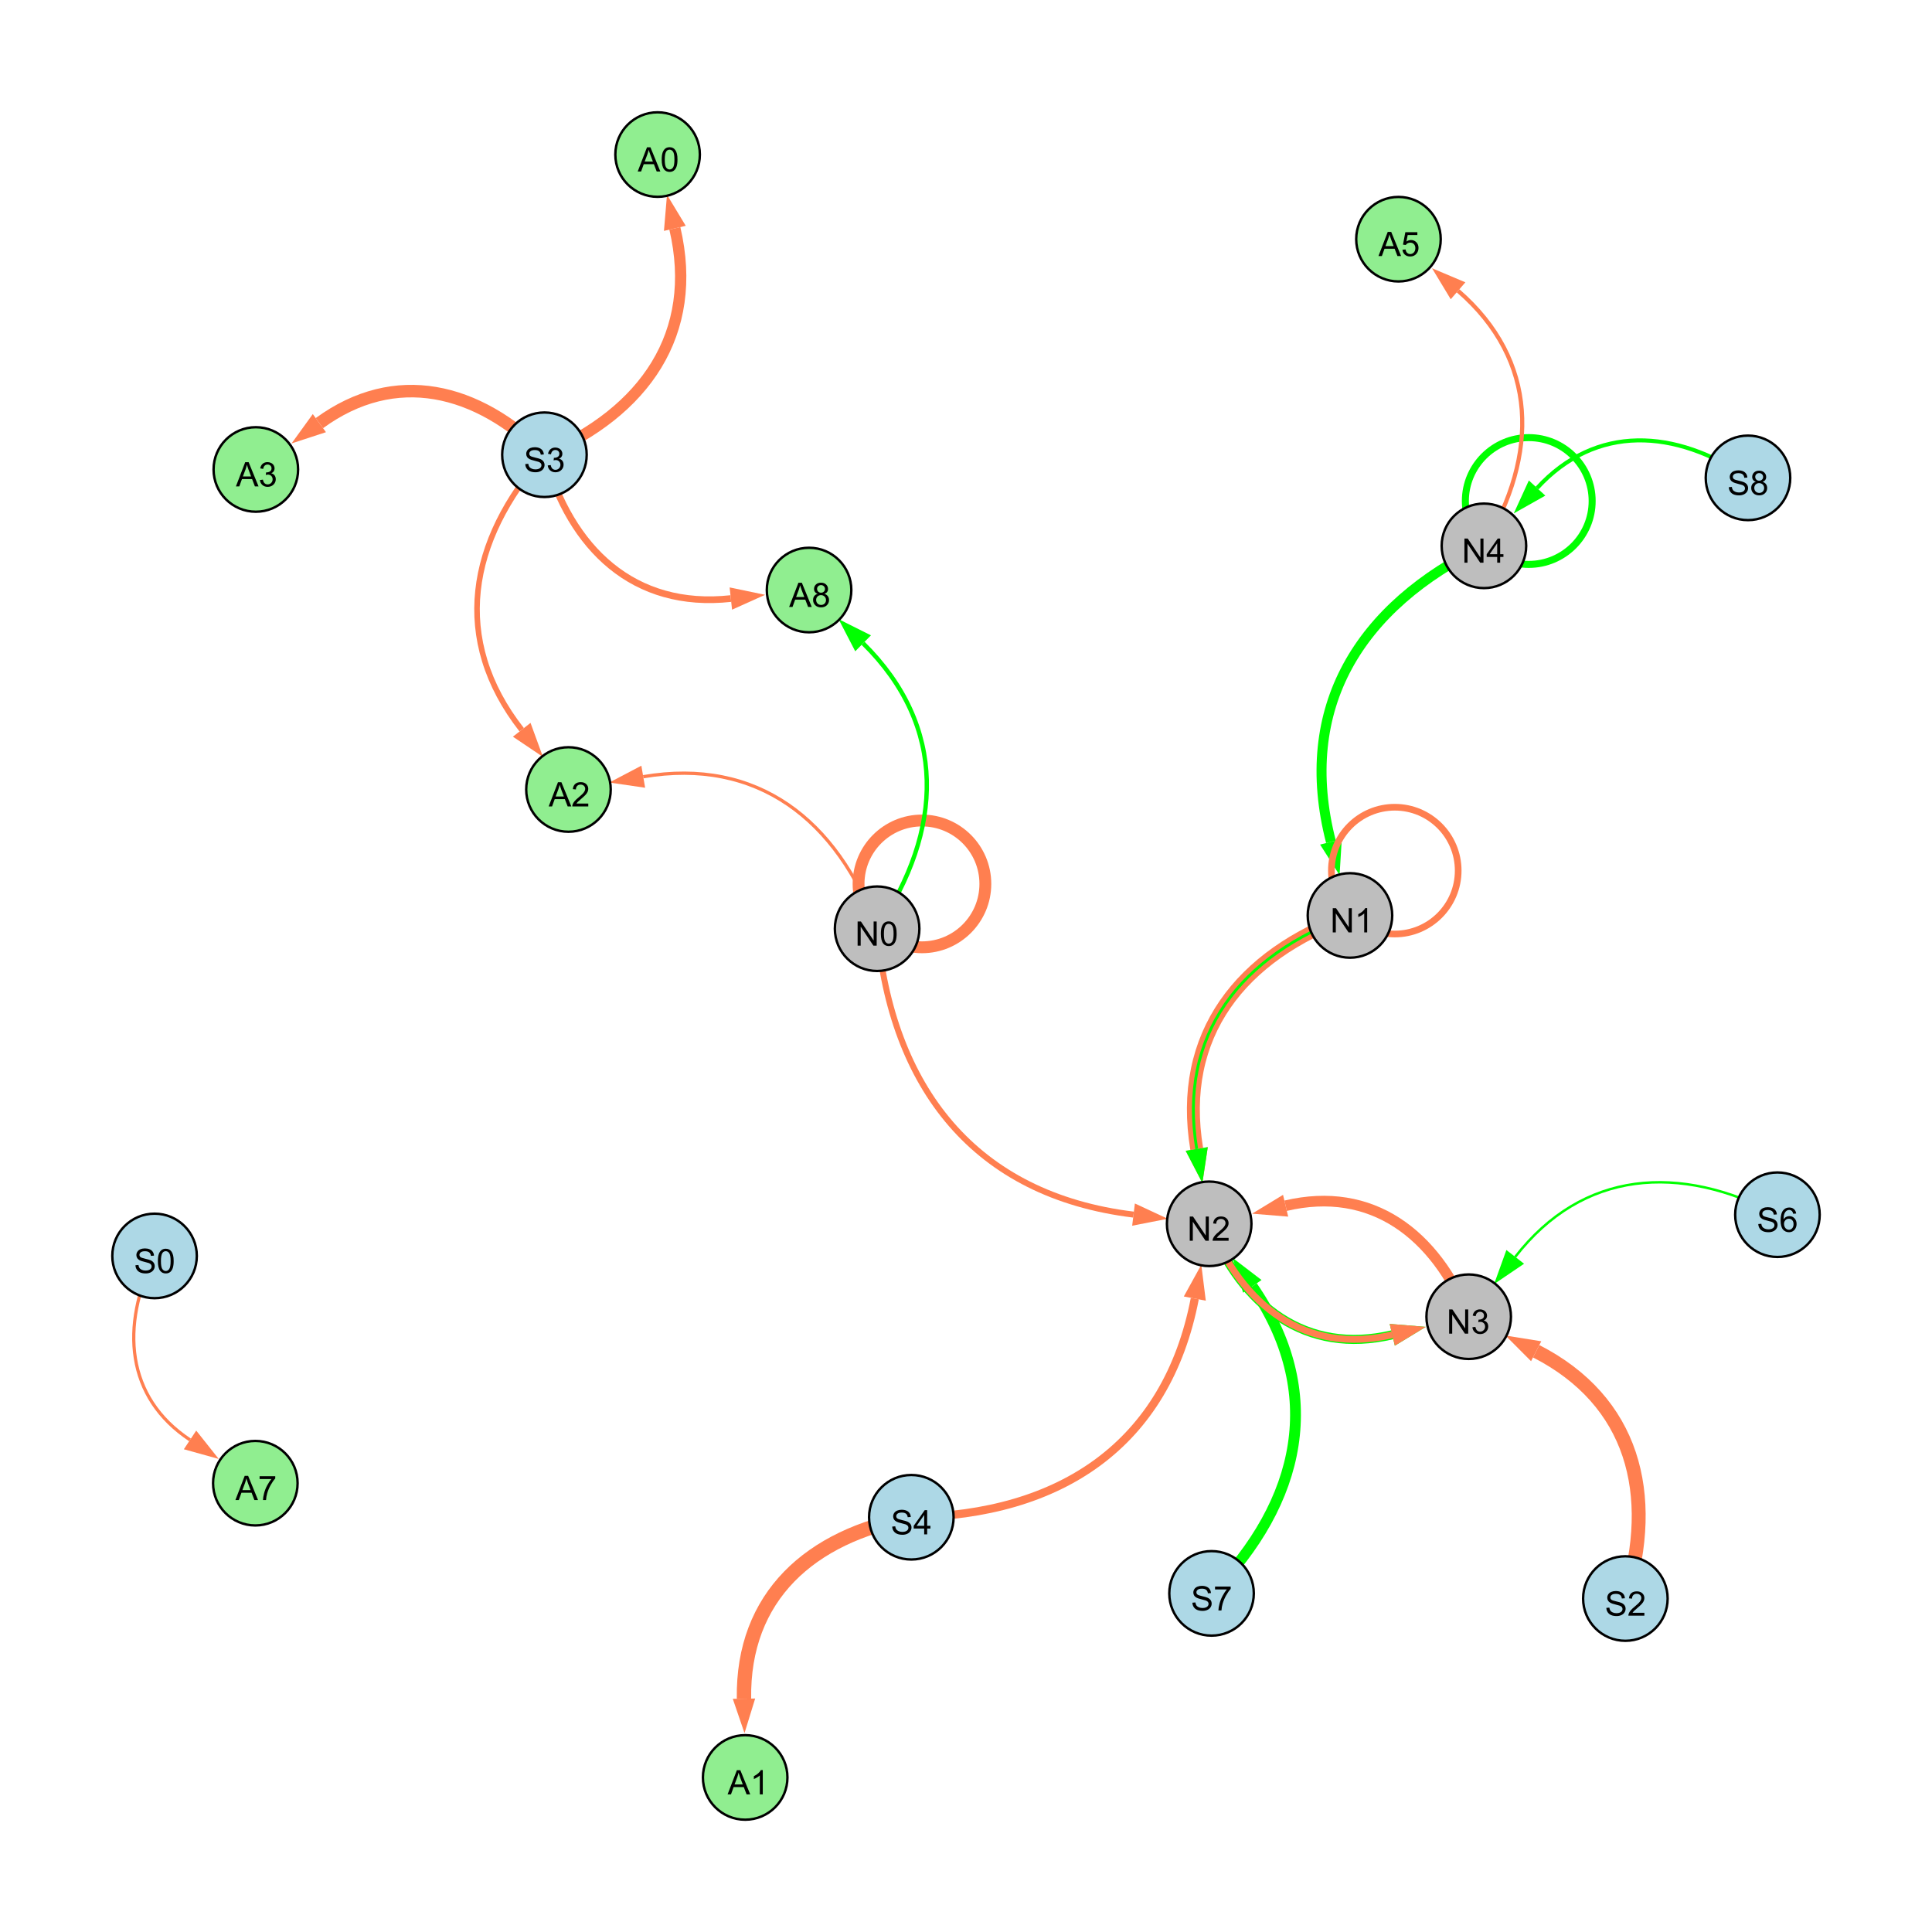 <?xml version="1.0" encoding="UTF-8"?>
<svg xmlns="http://www.w3.org/2000/svg" xmlns:xlink="http://www.w3.org/1999/xlink" width="800" height="800" viewBox="0 0 800 800">
<defs>
<g>
<g id="glyph-0-0">
<path d="M 1.066 0 L 1.066 -10.023 L 2.426 -10.023 L 7.691 -2.152 L 7.691 -10.023 L 8.961 -10.023 L 8.961 0 L 7.602 0 L 2.336 -7.875 L 2.336 0 Z M 1.066 0 "/>
</g>
<g id="glyph-0-1">
<path d="M 0.582 -4.941 C 0.582 -6.129 0.703 -7.082 0.945 -7.805 C 1.191 -8.527 1.555 -9.082 2.035 -9.477 C 2.516 -9.867 3.121 -10.062 3.848 -10.062 C 4.387 -10.062 4.859 -9.953 5.266 -9.738 C 5.668 -9.52 6.004 -9.211 6.27 -8.801 C 6.531 -8.395 6.738 -7.898 6.891 -7.312 C 7.039 -6.727 7.117 -5.938 7.117 -4.941 C 7.117 -3.766 6.996 -2.816 6.754 -2.094 C 6.512 -1.371 6.152 -0.816 5.672 -0.422 C 5.191 -0.027 4.582 0.172 3.848 0.172 C 2.883 0.172 2.125 -0.176 1.57 -0.867 C 0.91 -1.703 0.582 -3.059 0.582 -4.941 M 1.844 -4.941 C 1.844 -3.297 2.039 -2.203 2.422 -1.656 C 2.809 -1.113 3.285 -0.84 3.848 -0.84 C 4.414 -0.84 4.891 -1.113 5.273 -1.66 C 5.66 -2.207 5.852 -3.301 5.852 -4.941 C 5.852 -6.594 5.66 -7.688 5.273 -8.23 C 4.891 -8.773 4.41 -9.043 3.836 -9.043 C 3.27 -9.043 2.82 -8.805 2.48 -8.328 C 2.059 -7.715 1.844 -6.586 1.844 -4.941 Z M 1.844 -4.941 "/>
</g>
<g id="glyph-0-2">
<path d="M 7.047 -1.184 L 7.047 0 L 0.422 0 C 0.414 -0.297 0.461 -0.582 0.566 -0.855 C 0.734 -1.305 1.008 -1.75 1.379 -2.188 C 1.75 -2.625 2.285 -3.133 2.988 -3.703 C 4.078 -4.598 4.812 -5.305 5.195 -5.828 C 5.578 -6.348 5.77 -6.844 5.77 -7.309 C 5.77 -7.797 5.594 -8.207 5.246 -8.543 C 4.898 -8.875 4.445 -9.043 3.883 -9.043 C 3.289 -9.043 2.816 -8.867 2.461 -8.512 C 2.105 -8.156 1.926 -7.664 1.922 -7.035 L 0.656 -7.164 C 0.742 -8.109 1.07 -8.828 1.633 -9.32 C 2.199 -9.816 2.957 -10.062 3.91 -10.062 C 4.871 -10.062 5.633 -9.797 6.195 -9.262 C 6.754 -8.73 7.035 -8.07 7.035 -7.281 C 7.035 -6.879 6.953 -6.484 6.789 -6.098 C 6.625 -5.711 6.352 -5.301 5.973 -4.875 C 5.59 -4.445 4.957 -3.859 4.074 -3.109 C 3.336 -2.492 2.863 -2.07 2.652 -1.848 C 2.441 -1.629 2.27 -1.406 2.133 -1.184 Z M 7.047 -1.184 "/>
</g>
<g id="glyph-0-3">
<path d="M 4.523 0 L 4.523 -2.398 L 0.18 -2.398 L 0.18 -3.527 L 4.75 -10.023 L 5.758 -10.023 L 5.758 -3.527 L 7.109 -3.527 L 7.109 -2.398 L 5.758 -2.398 L 5.758 0 L 4.523 0 M 4.523 -3.527 L 4.523 -8.047 L 1.387 -3.527 Z M 4.523 -3.527 "/>
</g>
<g id="glyph-0-4">
<path d="M 5.215 0 L 3.984 0 L 3.984 -7.84 C 3.688 -7.559 3.301 -7.277 2.82 -6.992 C 2.34 -6.711 1.906 -6.5 1.523 -6.359 L 1.523 -7.547 C 2.211 -7.871 2.812 -8.262 3.328 -8.723 C 3.844 -9.184 4.207 -9.629 4.422 -10.062 L 5.215 -10.062 Z M 5.215 0 "/>
</g>
<g id="glyph-0-5">
<path d="M 0.629 -3.219 L 1.879 -3.328 C 1.938 -2.828 2.078 -2.418 2.293 -2.094 C 2.512 -1.773 2.848 -1.516 3.301 -1.316 C 3.758 -1.117 4.27 -1.02 4.84 -1.02 C 5.344 -1.02 5.793 -1.094 6.18 -1.242 C 6.566 -1.395 6.855 -1.602 7.043 -1.863 C 7.234 -2.125 7.328 -2.41 7.328 -2.719 C 7.328 -3.035 7.238 -3.309 7.055 -3.543 C 6.871 -3.777 6.57 -3.977 6.152 -4.137 C 5.883 -4.242 5.289 -4.402 4.367 -4.625 C 3.449 -4.844 2.805 -5.055 2.434 -5.25 C 1.953 -5.5 1.598 -5.812 1.363 -6.184 C 1.129 -6.555 1.012 -6.969 1.012 -7.43 C 1.012 -7.938 1.156 -8.41 1.441 -8.848 C 1.73 -9.289 2.148 -9.621 2.699 -9.852 C 3.25 -10.078 3.863 -10.191 4.539 -10.191 C 5.281 -10.191 5.938 -10.074 6.504 -9.832 C 7.07 -9.594 7.508 -9.242 7.812 -8.777 C 8.117 -8.312 8.281 -7.785 8.305 -7.199 L 7.035 -7.102 C 6.965 -7.734 6.734 -8.215 6.34 -8.539 C 5.945 -8.863 5.363 -9.023 4.594 -9.023 C 3.793 -9.023 3.207 -8.875 2.84 -8.582 C 2.473 -8.289 2.289 -7.934 2.289 -7.52 C 2.289 -7.16 2.422 -6.863 2.68 -6.633 C 2.934 -6.398 3.602 -6.16 4.68 -5.918 C 5.758 -5.672 6.496 -5.461 6.898 -5.277 C 7.48 -5.008 7.91 -4.668 8.188 -4.254 C 8.469 -3.844 8.605 -3.367 8.605 -2.828 C 8.605 -2.297 8.453 -1.793 8.148 -1.324 C 7.844 -0.852 7.406 -0.484 6.832 -0.223 C 6.262 0.039 5.617 0.172 4.902 0.172 C 3.996 0.172 3.234 0.039 2.621 -0.227 C 2.008 -0.488 1.527 -0.887 1.18 -1.418 C 0.832 -1.949 0.648 -2.551 0.629 -3.219 Z M 0.629 -3.219 "/>
</g>
<g id="glyph-0-6">
<path d="M 0.586 -2.645 L 1.82 -2.809 C 1.961 -2.113 2.199 -1.609 2.539 -1.301 C 2.879 -0.996 3.293 -0.84 3.781 -0.84 C 4.359 -0.84 4.848 -1.043 5.246 -1.441 C 5.645 -1.844 5.844 -2.34 5.844 -2.934 C 5.844 -3.496 5.66 -3.965 5.289 -4.332 C 4.922 -4.699 4.453 -4.883 3.883 -4.883 C 3.648 -4.883 3.359 -4.836 3.016 -4.742 L 3.152 -5.824 C 3.234 -5.816 3.301 -5.812 3.352 -5.812 C 3.875 -5.812 4.344 -5.945 4.766 -6.219 C 5.184 -6.492 5.395 -6.914 5.395 -7.484 C 5.395 -7.938 5.242 -8.309 4.938 -8.605 C 4.629 -8.902 4.234 -9.051 3.754 -9.051 C 3.273 -9.051 2.875 -8.898 2.555 -8.602 C 2.238 -8.297 2.031 -7.848 1.941 -7.246 L 0.711 -7.465 C 0.859 -8.289 1.203 -8.93 1.734 -9.383 C 2.27 -9.836 2.934 -10.062 3.727 -10.062 C 4.273 -10.062 4.777 -9.945 5.234 -9.711 C 5.695 -9.477 6.047 -9.156 6.293 -8.75 C 6.535 -8.344 6.656 -7.914 6.656 -7.457 C 6.656 -7.023 6.543 -6.629 6.309 -6.273 C 6.078 -5.918 5.734 -5.637 5.277 -5.43 C 5.871 -5.289 6.328 -5.008 6.656 -4.578 C 6.984 -4.145 7.148 -3.605 7.148 -2.961 C 7.148 -2.086 6.832 -1.344 6.195 -0.734 C 5.555 -0.125 4.75 0.18 3.773 0.18 C 2.895 0.18 2.164 -0.086 1.582 -0.609 C 1 -1.133 0.672 -1.812 0.586 -2.645 Z M 0.586 -2.645 "/>
</g>
<g id="glyph-0-7">
<path d="M 2.477 -5.434 C 1.965 -5.621 1.586 -5.887 1.34 -6.234 C 1.094 -6.582 0.969 -6.996 0.969 -7.477 C 0.969 -8.207 1.234 -8.82 1.758 -9.316 C 2.281 -9.812 2.977 -10.062 3.848 -10.062 C 4.723 -10.062 5.43 -9.809 5.961 -9.301 C 6.492 -8.793 6.762 -8.172 6.762 -7.445 C 6.762 -6.98 6.641 -6.574 6.395 -6.23 C 6.152 -5.887 5.781 -5.621 5.285 -5.434 C 5.898 -5.234 6.367 -4.91 6.688 -4.465 C 7.012 -4.016 7.172 -3.484 7.172 -2.863 C 7.172 -2.008 6.867 -1.289 6.262 -0.703 C 5.656 -0.121 4.859 0.172 3.867 0.172 C 2.879 0.172 2.082 -0.121 1.477 -0.707 C 0.871 -1.293 0.566 -2.023 0.566 -2.898 C 0.566 -3.551 0.734 -4.098 1.062 -4.535 C 1.395 -4.977 1.863 -5.273 2.477 -5.434 M 2.227 -7.52 C 2.227 -7.047 2.383 -6.656 2.688 -6.359 C 2.992 -6.055 3.387 -5.906 3.875 -5.906 C 4.352 -5.906 4.738 -6.055 5.043 -6.355 C 5.344 -6.652 5.496 -7.02 5.496 -7.453 C 5.496 -7.902 5.34 -8.281 5.027 -8.59 C 4.715 -8.898 4.328 -9.051 3.863 -9.051 C 3.395 -9.051 3.004 -8.898 2.695 -8.602 C 2.383 -8.297 2.227 -7.938 2.227 -7.52 M 1.832 -2.891 C 1.832 -2.539 1.914 -2.203 2.082 -1.875 C 2.246 -1.547 2.496 -1.289 2.824 -1.109 C 3.152 -0.93 3.504 -0.84 3.883 -0.84 C 4.469 -0.84 4.957 -1.031 5.34 -1.406 C 5.723 -1.785 5.914 -2.266 5.914 -2.852 C 5.914 -3.441 5.715 -3.934 5.32 -4.32 C 4.926 -4.707 4.434 -4.902 3.844 -4.902 C 3.262 -4.902 2.785 -4.711 2.402 -4.328 C 2.023 -3.945 1.832 -3.465 1.832 -2.891 Z M 1.832 -2.891 "/>
</g>
<g id="glyph-0-8">
<path d="M 0.664 -8.711 L 0.664 -9.891 L 7.148 -9.891 L 7.148 -8.934 C 6.512 -8.254 5.879 -7.352 5.254 -6.227 C 4.625 -5.102 4.141 -3.945 3.801 -2.754 C 3.555 -1.918 3.398 -0.996 3.328 0 L 2.062 0 C 2.078 -0.789 2.234 -1.742 2.531 -2.859 C 2.824 -3.973 3.25 -5.051 3.805 -6.086 C 4.359 -7.125 4.945 -8 5.57 -8.711 Z M 0.664 -8.711 "/>
</g>
<g id="glyph-0-9">
<path d="M 6.965 -7.566 L 5.742 -7.473 C 5.633 -7.953 5.477 -8.305 5.277 -8.523 C 4.945 -8.875 4.535 -9.051 4.047 -9.051 C 3.656 -9.051 3.312 -8.941 3.016 -8.723 C 2.629 -8.441 2.32 -8.027 2.098 -7.484 C 1.875 -6.941 1.758 -6.172 1.75 -5.168 C 2.047 -5.617 2.41 -5.953 2.836 -6.172 C 3.266 -6.391 3.715 -6.5 4.184 -6.5 C 5.004 -6.5 5.703 -6.199 6.277 -5.594 C 6.855 -4.992 7.145 -4.211 7.145 -3.254 C 7.145 -2.625 7.008 -2.039 6.738 -1.5 C 6.465 -0.961 6.094 -0.547 5.617 -0.258 C 5.145 0.027 4.609 0.172 4.008 0.172 C 2.98 0.172 2.145 -0.207 1.496 -0.961 C 0.852 -1.715 0.527 -2.957 0.527 -4.688 C 0.527 -6.625 0.883 -8.035 1.602 -8.914 C 2.223 -9.68 3.066 -10.062 4.121 -10.062 C 4.91 -10.062 5.555 -9.84 6.059 -9.398 C 6.562 -8.957 6.867 -8.348 6.965 -7.566 M 1.941 -3.246 C 1.941 -2.824 2.031 -2.418 2.211 -2.031 C 2.391 -1.645 2.645 -1.348 2.969 -1.145 C 3.289 -0.941 3.629 -0.84 3.984 -0.84 C 4.504 -0.84 4.953 -1.051 5.324 -1.469 C 5.699 -1.891 5.887 -2.457 5.887 -3.18 C 5.887 -3.871 5.699 -4.418 5.332 -4.816 C 4.961 -5.215 4.5 -5.414 3.938 -5.414 C 3.383 -5.414 2.91 -5.215 2.523 -4.816 C 2.137 -4.418 1.941 -3.895 1.941 -3.246 Z M 1.941 -3.246 "/>
</g>
<g id="glyph-0-10">
<path d="M -0.02 0 L 3.828 -10.023 L 5.258 -10.023 L 9.359 0 L 7.848 0 L 6.68 -3.035 L 2.488 -3.035 L 1.387 0 L -0.02 0 M 2.871 -4.117 L 6.27 -4.117 L 5.223 -6.891 C 4.902 -7.734 4.668 -8.426 4.512 -8.969 C 4.383 -8.328 4.203 -7.688 3.973 -7.055 Z M 2.871 -4.117 "/>
</g>
<g id="glyph-0-11">
<path d="M 0.582 -2.625 L 1.875 -2.734 C 1.969 -2.105 2.191 -1.633 2.539 -1.316 C 2.887 -1 3.309 -0.84 3.801 -0.84 C 4.395 -0.84 4.895 -1.062 5.305 -1.512 C 5.715 -1.957 5.922 -2.551 5.922 -3.289 C 5.922 -3.988 5.723 -4.543 5.328 -4.949 C 4.934 -5.355 4.418 -5.559 3.781 -5.559 C 3.383 -5.559 3.027 -5.469 2.707 -5.289 C 2.387 -5.109 2.137 -4.875 1.953 -4.586 L 0.801 -4.738 L 1.77 -9.883 L 6.754 -9.883 L 6.754 -8.711 L 2.754 -8.711 L 2.215 -6.016 C 2.816 -6.434 3.449 -6.645 4.109 -6.645 C 4.984 -6.645 5.723 -6.34 6.324 -5.734 C 6.926 -5.129 7.227 -4.352 7.227 -3.398 C 7.227 -2.492 6.961 -1.707 6.434 -1.047 C 5.789 -0.234 4.914 0.172 3.801 0.172 C 2.891 0.172 2.145 -0.086 1.57 -0.594 C 0.992 -1.105 0.664 -1.781 0.582 -2.625 Z M 0.582 -2.625 "/>
</g>
</g>
</defs>
<rect x="-80" y="-80" width="960" height="960" fill="rgb(100%, 100%, 100%)" fill-opacity="1"/>
<path fill="none" stroke-width="2.48" stroke-linecap="butt" stroke-linejoin="miter" stroke="rgb(100%, 49.804%, 31.373%)" stroke-opacity="1" stroke-miterlimit="10" d="M 363.199 384.566 C 368.996 450.566 403.785 494.953 469.367 502.941 "/>
<path fill-rule="nonzero" fill="rgb(100%, 49.804%, 31.373%)" fill-opacity="1" d="M 483.531 504.664 L 468.809 507.543 L 469.93 498.34 L 483.531 504.664 "/>
<path fill="none" stroke-width="2.903" stroke-linecap="butt" stroke-linejoin="miter" stroke="rgb(0%, 100%, 0%)" stroke-opacity="1" stroke-miterlimit="10" d="M 659.277 207.457 C 659.277 221.957 647.523 233.707 633.027 233.707 C 618.527 233.707 606.777 221.957 606.777 207.457 C 606.777 192.961 618.527 181.207 633.027 181.207 C 647.523 181.207 659.277 192.961 659.277 207.457 "/>
<path fill="none" stroke-width="4.141" stroke-linecap="butt" stroke-linejoin="miter" stroke="rgb(0%, 100%, 0%)" stroke-opacity="1" stroke-miterlimit="10" d="M 614.465 226.02 C 562.711 251.035 536.816 293.117 551.121 348.57 "/>
<path fill-rule="nonzero" fill="rgb(0%, 100%, 0%)" fill-opacity="1" d="M 554.688 362.383 L 546.633 349.727 L 555.609 347.41 L 554.688 362.383 "/>
<path fill="none" stroke-width="5.759" stroke-linecap="butt" stroke-linejoin="miter" stroke="rgb(100%, 49.804%, 31.373%)" stroke-opacity="1" stroke-miterlimit="10" d="M 673.031 661.922 C 686.316 618.555 676.234 580.062 636.094 559.52 "/>
<path fill-rule="nonzero" fill="rgb(100%, 49.804%, 31.373%)" fill-opacity="1" d="M 623.395 553.02 L 638.203 555.395 L 633.98 563.645 L 623.395 553.02 "/>
<path fill="none" stroke-width="1.666" stroke-linecap="butt" stroke-linejoin="miter" stroke="rgb(0%, 100%, 0%)" stroke-opacity="1" stroke-miterlimit="10" d="M 723.805 197.871 C 693.641 177.445 660.914 175.523 636.477 202.09 "/>
<path fill-rule="nonzero" fill="rgb(0%, 100%, 0%)" fill-opacity="1" d="M 626.816 212.59 L 633.062 198.949 L 639.887 205.227 L 626.816 212.59 "/>
<path fill="none" stroke-width="4.484" stroke-linecap="butt" stroke-linejoin="miter" stroke="rgb(0%, 100%, 0%)" stroke-opacity="1" stroke-miterlimit="10" d="M 501.676 659.781 C 539.086 621.625 548.77 576.453 518.559 532.656 "/>
<path fill-rule="nonzero" fill="rgb(0%, 100%, 0%)" fill-opacity="1" d="M 510.457 520.91 L 522.375 530.023 L 514.742 535.285 L 510.457 520.91 "/>
<path fill="none" stroke-width="3.76" stroke-linecap="butt" stroke-linejoin="miter" stroke="rgb(0%, 100%, 0%)" stroke-opacity="1" stroke-miterlimit="10" d="M 500.695 506.754 C 514.477 541.023 540.879 561.129 576.508 552.707 "/>
<path fill-rule="nonzero" fill="rgb(0%, 100%, 0%)" fill-opacity="1" d="M 590.391 549.422 L 577.574 557.219 L 575.441 548.195 L 590.391 549.422 "/>
<path fill="none" stroke-width="4.902" stroke-linecap="butt" stroke-linejoin="miter" stroke="rgb(100%, 49.804%, 31.373%)" stroke-opacity="1" stroke-miterlimit="10" d="M 408.012 366.004 C 408.012 380.5 396.258 392.254 381.762 392.254 C 367.266 392.254 355.512 380.5 355.512 366.004 C 355.512 351.508 367.266 339.754 381.762 339.754 C 396.258 339.754 408.012 351.508 408.012 366.004 "/>
<path fill="none" stroke-width="5.346" stroke-linecap="butt" stroke-linejoin="miter" stroke="rgb(100%, 49.804%, 31.373%)" stroke-opacity="1" stroke-miterlimit="10" d="M 558.992 379.066 C 513.668 395.438 487.676 428.477 495.543 475.77 "/>
<path fill-rule="nonzero" fill="rgb(100%, 49.804%, 31.373%)" fill-opacity="1" d="M 497.883 489.84 L 490.969 476.527 L 500.113 475.008 L 497.883 489.84 "/>
<path fill="none" stroke-width="2.797" stroke-linecap="butt" stroke-linejoin="miter" stroke="rgb(100%, 49.804%, 31.373%)" stroke-opacity="1" stroke-miterlimit="10" d="M 500.695 506.754 C 514.477 541.023 540.879 561.129 576.508 552.707 "/>
<path fill-rule="nonzero" fill="rgb(100%, 49.804%, 31.373%)" fill-opacity="1" d="M 590.391 549.422 L 577.574 557.219 L 575.441 548.195 L 590.391 549.422 "/>
<path fill="none" stroke-width="2.761" stroke-linecap="butt" stroke-linejoin="miter" stroke="rgb(100%, 49.804%, 31.373%)" stroke-opacity="1" stroke-miterlimit="10" d="M 603.805 360.508 C 603.805 375.004 592.051 386.758 577.555 386.758 C 563.055 386.758 551.305 375.004 551.305 360.508 C 551.305 346.008 563.055 334.258 577.555 334.258 C 592.051 334.258 603.805 346.008 603.805 360.508 "/>
<path fill="none" stroke-width="1.018" stroke-linecap="butt" stroke-linejoin="miter" stroke="rgb(0%, 100%, 0%)" stroke-opacity="1" stroke-miterlimit="10" d="M 736 502.988 C 695.445 481.66 655.387 484.477 627.422 520.441 "/>
<path fill-rule="nonzero" fill="rgb(0%, 100%, 0%)" fill-opacity="1" d="M 618.668 531.707 L 623.762 517.598 L 631.082 523.289 L 618.668 531.707 "/>
<path fill="none" stroke-width="1.182" stroke-linecap="butt" stroke-linejoin="miter" stroke="rgb(0%, 100%, 0%)" stroke-opacity="1" stroke-miterlimit="10" d="M 558.992 379.066 C 513.668 395.438 487.676 428.477 495.543 475.77 "/>
<path fill-rule="nonzero" fill="rgb(0%, 100%, 0%)" fill-opacity="1" d="M 497.883 489.84 L 490.969 476.527 L 500.113 475.008 L 497.883 489.84 "/>
<path fill="none" stroke-width="4.406" stroke-linecap="butt" stroke-linejoin="miter" stroke="rgb(100%, 49.804%, 31.373%)" stroke-opacity="1" stroke-miterlimit="10" d="M 608.156 545.223 C 594.375 510.953 567.973 490.848 532.348 499.27 "/>
<path fill-rule="nonzero" fill="rgb(100%, 49.804%, 31.373%)" fill-opacity="1" d="M 518.461 502.555 L 531.277 494.762 L 533.414 503.781 L 518.461 502.555 "/>
<path fill="none" stroke-width="3.369" stroke-linecap="butt" stroke-linejoin="miter" stroke="rgb(100%, 49.804%, 31.373%)" stroke-opacity="1" stroke-miterlimit="10" d="M 377.363 628.262 C 439.125 627.426 483.117 598.18 494.742 537.715 "/>
<path fill-rule="nonzero" fill="rgb(100%, 49.804%, 31.373%)" fill-opacity="1" d="M 497.438 523.707 L 499.293 538.59 L 490.191 536.84 L 497.438 523.707 "/>
<path fill="none" stroke-width="1.36" stroke-linecap="butt" stroke-linejoin="miter" stroke="rgb(100%, 49.804%, 31.373%)" stroke-opacity="1" stroke-miterlimit="10" d="M 363.199 384.566 C 346.652 339.375 313.547 313.559 266.355 321.625 "/>
<path fill-rule="nonzero" fill="rgb(100%, 49.804%, 31.373%)" fill-opacity="1" d="M 252.293 324.027 L 265.574 317.055 L 267.137 326.191 L 252.293 324.027 "/>
<path fill="none" stroke-width="5.178" stroke-linecap="butt" stroke-linejoin="miter" stroke="rgb(100%, 49.804%, 31.373%)" stroke-opacity="1" stroke-miterlimit="10" d="M 225.438 188.301 C 197.648 160.641 163.672 152.289 132.246 175.211 "/>
<path fill-rule="nonzero" fill="rgb(100%, 49.804%, 31.373%)" fill-opacity="1" d="M 120.723 183.617 L 129.516 171.465 L 134.977 178.957 L 120.723 183.617 "/>
<path fill="none" stroke-width="2.299" stroke-linecap="butt" stroke-linejoin="miter" stroke="rgb(100%, 49.804%, 31.373%)" stroke-opacity="1" stroke-miterlimit="10" d="M 225.438 188.301 C 193.832 223.91 186.836 264.895 216.031 302.188 "/>
<path fill-rule="nonzero" fill="rgb(100%, 49.804%, 31.373%)" fill-opacity="1" d="M 224.824 313.418 L 212.383 305.043 L 219.68 299.328 L 224.824 313.418 "/>
<path fill="none" stroke-width="1.797" stroke-linecap="butt" stroke-linejoin="miter" stroke="rgb(0%, 100%, 0%)" stroke-opacity="1" stroke-miterlimit="10" d="M 363.199 384.566 C 390.809 343.719 392.324 300.828 357.395 266.383 "/>
<path fill-rule="nonzero" fill="rgb(0%, 100%, 0%)" fill-opacity="1" d="M 347.234 256.367 L 360.648 263.082 L 354.137 269.684 L 347.234 256.367 "/>
<path fill="none" stroke-width="2.77" stroke-linecap="butt" stroke-linejoin="miter" stroke="rgb(100%, 49.804%, 31.373%)" stroke-opacity="1" stroke-miterlimit="10" d="M 225.438 188.301 C 236.281 227.445 262.547 252.211 302.625 247.848 "/>
<path fill-rule="nonzero" fill="rgb(100%, 49.804%, 31.373%)" fill-opacity="1" d="M 316.809 246.301 L 303.129 252.453 L 302.125 243.238 L 316.809 246.301 "/>
<path fill="none" stroke-width="1.715" stroke-linecap="butt" stroke-linejoin="miter" stroke="rgb(100%, 49.804%, 31.373%)" stroke-opacity="1" stroke-miterlimit="10" d="M 614.465 226.02 C 637.297 188.137 636.977 149.176 603.75 120.406 "/>
<path fill-rule="nonzero" fill="rgb(100%, 49.804%, 31.373%)" fill-opacity="1" d="M 592.965 111.066 L 606.785 116.902 L 600.719 123.91 L 592.965 111.066 "/>
<path fill="none" stroke-width="5.948" stroke-linecap="butt" stroke-linejoin="miter" stroke="rgb(100%, 49.804%, 31.373%)" stroke-opacity="1" stroke-miterlimit="10" d="M 377.363 628.262 C 335.48 635.98 307.426 661.098 308.066 703.391 "/>
<path fill-rule="nonzero" fill="rgb(100%, 49.804%, 31.373%)" fill-opacity="1" d="M 308.285 717.652 L 303.434 703.461 L 312.703 703.32 L 308.285 717.652 "/>
<path fill="none" stroke-width="4.674" stroke-linecap="butt" stroke-linejoin="miter" stroke="rgb(100%, 49.804%, 31.373%)" stroke-opacity="1" stroke-miterlimit="10" d="M 225.438 188.301 C 266.875 170.551 289.637 138.191 279.438 94.555 "/>
<path fill-rule="nonzero" fill="rgb(100%, 49.804%, 31.373%)" fill-opacity="1" d="M 276.191 80.664 L 283.953 93.5 L 274.926 95.609 L 276.191 80.664 "/>
<path fill="none" stroke-width="1.327" stroke-linecap="butt" stroke-linejoin="miter" stroke="rgb(100%, 49.804%, 31.373%)" stroke-opacity="1" stroke-miterlimit="10" d="M 64 520.051 C 49.852 549.121 52.051 578.586 78.691 596.238 "/>
<path fill-rule="nonzero" fill="rgb(100%, 49.804%, 31.373%)" fill-opacity="1" d="M 90.582 604.121 L 76.129 600.105 L 81.25 592.375 L 90.582 604.121 "/>
<path fill-rule="nonzero" fill="rgb(74.51%, 74.51%, 74.51%)" fill-opacity="1" stroke-width="1" stroke-linecap="butt" stroke-linejoin="miter" stroke="rgb(0%, 0%, 0%)" stroke-opacity="1" stroke-miterlimit="10" d="M 380.699 384.566 C 380.699 394.23 372.863 402.066 363.199 402.066 C 353.535 402.066 345.699 394.23 345.699 384.566 C 345.699 374.902 353.535 367.066 363.199 367.066 C 372.863 367.066 380.699 374.902 380.699 384.566 "/>
<path fill-rule="nonzero" fill="rgb(74.51%, 74.51%, 74.51%)" fill-opacity="1" stroke-width="1" stroke-linecap="butt" stroke-linejoin="miter" stroke="rgb(0%, 0%, 0%)" stroke-opacity="1" stroke-miterlimit="10" d="M 518.195 506.754 C 518.195 516.422 510.359 524.254 500.695 524.254 C 491.031 524.254 483.195 516.422 483.195 506.754 C 483.195 497.09 491.031 489.254 500.695 489.254 C 510.359 489.254 518.195 497.09 518.195 506.754 "/>
<path fill-rule="nonzero" fill="rgb(74.51%, 74.51%, 74.51%)" fill-opacity="1" stroke-width="1" stroke-linecap="butt" stroke-linejoin="miter" stroke="rgb(0%, 0%, 0%)" stroke-opacity="1" stroke-miterlimit="10" d="M 631.965 226.02 C 631.965 235.684 624.129 243.52 614.465 243.52 C 604.801 243.52 596.965 235.684 596.965 226.02 C 596.965 216.355 604.801 208.52 614.465 208.52 C 624.129 208.52 631.965 216.355 631.965 226.02 "/>
<path fill-rule="nonzero" fill="rgb(74.51%, 74.51%, 74.51%)" fill-opacity="1" stroke-width="1" stroke-linecap="butt" stroke-linejoin="miter" stroke="rgb(0%, 0%, 0%)" stroke-opacity="1" stroke-miterlimit="10" d="M 576.492 379.066 C 576.492 388.734 568.656 396.566 558.992 396.566 C 549.328 396.566 541.492 388.734 541.492 379.066 C 541.492 369.402 549.328 361.566 558.992 361.566 C 568.656 361.566 576.492 369.402 576.492 379.066 "/>
<path fill-rule="nonzero" fill="rgb(67.843%, 84.706%, 90.196%)" fill-opacity="1" stroke-width="1" stroke-linecap="butt" stroke-linejoin="miter" stroke="rgb(0%, 0%, 0%)" stroke-opacity="1" stroke-miterlimit="10" d="M 690.531 661.922 C 690.531 671.586 682.695 679.422 673.031 679.422 C 663.363 679.422 655.531 671.586 655.531 661.922 C 655.531 652.258 663.363 644.422 673.031 644.422 C 682.695 644.422 690.531 652.258 690.531 661.922 "/>
<path fill-rule="nonzero" fill="rgb(74.51%, 74.51%, 74.51%)" fill-opacity="1" stroke-width="1" stroke-linecap="butt" stroke-linejoin="miter" stroke="rgb(0%, 0%, 0%)" stroke-opacity="1" stroke-miterlimit="10" d="M 625.656 545.223 C 625.656 554.887 617.82 562.723 608.156 562.723 C 598.492 562.723 590.656 554.887 590.656 545.223 C 590.656 535.559 598.492 527.723 608.156 527.723 C 617.82 527.723 625.656 535.559 625.656 545.223 "/>
<path fill-rule="nonzero" fill="rgb(67.843%, 84.706%, 90.196%)" fill-opacity="1" stroke-width="1" stroke-linecap="butt" stroke-linejoin="miter" stroke="rgb(0%, 0%, 0%)" stroke-opacity="1" stroke-miterlimit="10" d="M 741.305 197.871 C 741.305 207.535 733.473 215.371 723.805 215.371 C 714.141 215.371 706.305 207.535 706.305 197.871 C 706.305 188.203 714.141 180.371 723.805 180.371 C 733.473 180.371 741.305 188.203 741.305 197.871 "/>
<path fill-rule="nonzero" fill="rgb(67.843%, 84.706%, 90.196%)" fill-opacity="1" stroke-width="1" stroke-linecap="butt" stroke-linejoin="miter" stroke="rgb(0%, 0%, 0%)" stroke-opacity="1" stroke-miterlimit="10" d="M 519.176 659.781 C 519.176 669.445 511.34 677.281 501.676 677.281 C 492.012 677.281 484.176 669.445 484.176 659.781 C 484.176 650.117 492.012 642.281 501.676 642.281 C 511.34 642.281 519.176 650.117 519.176 659.781 "/>
<path fill-rule="nonzero" fill="rgb(67.843%, 84.706%, 90.196%)" fill-opacity="1" stroke-width="1" stroke-linecap="butt" stroke-linejoin="miter" stroke="rgb(0%, 0%, 0%)" stroke-opacity="1" stroke-miterlimit="10" d="M 753.5 502.988 C 753.5 512.652 745.664 520.488 736 520.488 C 726.336 520.488 718.5 512.652 718.5 502.988 C 718.5 493.32 726.336 485.488 736 485.488 C 745.664 485.488 753.5 493.32 753.5 502.988 "/>
<path fill-rule="nonzero" fill="rgb(67.843%, 84.706%, 90.196%)" fill-opacity="1" stroke-width="1" stroke-linecap="butt" stroke-linejoin="miter" stroke="rgb(0%, 0%, 0%)" stroke-opacity="1" stroke-miterlimit="10" d="M 394.863 628.262 C 394.863 637.93 387.027 645.762 377.363 645.762 C 367.699 645.762 359.863 637.93 359.863 628.262 C 359.863 618.598 367.699 610.762 377.363 610.762 C 387.027 610.762 394.863 618.598 394.863 628.262 "/>
<path fill-rule="nonzero" fill="rgb(56.471%, 93.333%, 56.471%)" fill-opacity="1" stroke-width="1" stroke-linecap="butt" stroke-linejoin="miter" stroke="rgb(0%, 0%, 0%)" stroke-opacity="1" stroke-miterlimit="10" d="M 252.891 326.914 C 252.891 336.582 245.059 344.414 235.391 344.414 C 225.727 344.414 217.891 336.582 217.891 326.914 C 217.891 317.25 225.727 309.414 235.391 309.414 C 245.059 309.414 252.891 317.25 252.891 326.914 "/>
<path fill-rule="nonzero" fill="rgb(67.843%, 84.706%, 90.196%)" fill-opacity="1" stroke-width="1" stroke-linecap="butt" stroke-linejoin="miter" stroke="rgb(0%, 0%, 0%)" stroke-opacity="1" stroke-miterlimit="10" d="M 242.938 188.301 C 242.938 197.965 235.102 205.801 225.438 205.801 C 215.773 205.801 207.938 197.965 207.938 188.301 C 207.938 178.637 215.773 170.801 225.438 170.801 C 235.102 170.801 242.938 178.637 242.938 188.301 "/>
<path fill-rule="nonzero" fill="rgb(56.471%, 93.333%, 56.471%)" fill-opacity="1" stroke-width="1" stroke-linecap="butt" stroke-linejoin="miter" stroke="rgb(0%, 0%, 0%)" stroke-opacity="1" stroke-miterlimit="10" d="M 123.438 194.398 C 123.438 204.062 115.605 211.898 105.938 211.898 C 96.273 211.898 88.438 204.062 88.438 194.398 C 88.438 184.734 96.273 176.898 105.938 176.898 C 115.605 176.898 123.438 184.734 123.438 194.398 "/>
<path fill-rule="nonzero" fill="rgb(56.471%, 93.333%, 56.471%)" fill-opacity="1" stroke-width="1" stroke-linecap="butt" stroke-linejoin="miter" stroke="rgb(0%, 0%, 0%)" stroke-opacity="1" stroke-miterlimit="10" d="M 352.52 244.316 C 352.52 253.98 344.684 261.816 335.02 261.816 C 325.355 261.816 317.52 253.98 317.52 244.316 C 317.52 234.652 325.355 226.816 335.02 226.816 C 344.684 226.816 352.52 234.652 352.52 244.316 "/>
<path fill-rule="nonzero" fill="rgb(56.471%, 93.333%, 56.471%)" fill-opacity="1" stroke-width="1" stroke-linecap="butt" stroke-linejoin="miter" stroke="rgb(0%, 0%, 0%)" stroke-opacity="1" stroke-miterlimit="10" d="M 596.578 99.043 C 596.578 108.707 588.742 116.543 579.078 116.543 C 569.414 116.543 561.578 108.707 561.578 99.043 C 561.578 89.379 569.414 81.543 579.078 81.543 C 588.742 81.543 596.578 89.379 596.578 99.043 "/>
<path fill-rule="nonzero" fill="rgb(56.471%, 93.333%, 56.471%)" fill-opacity="1" stroke-width="1" stroke-linecap="butt" stroke-linejoin="miter" stroke="rgb(0%, 0%, 0%)" stroke-opacity="1" stroke-miterlimit="10" d="M 326.062 736 C 326.062 745.664 318.227 753.5 308.562 753.5 C 298.898 753.5 291.062 745.664 291.062 736 C 291.062 726.336 298.898 718.5 308.562 718.5 C 318.227 718.5 326.062 726.336 326.062 736 "/>
<path fill-rule="nonzero" fill="rgb(56.471%, 93.333%, 56.471%)" fill-opacity="1" stroke-width="1" stroke-linecap="butt" stroke-linejoin="miter" stroke="rgb(0%, 0%, 0%)" stroke-opacity="1" stroke-miterlimit="10" d="M 289.797 64 C 289.797 73.664 281.961 81.5 272.297 81.5 C 262.633 81.5 254.797 73.664 254.797 64 C 254.797 54.336 262.633 46.5 272.297 46.5 C 281.961 46.5 289.797 54.336 289.797 64 "/>
<path fill-rule="nonzero" fill="rgb(67.843%, 84.706%, 90.196%)" fill-opacity="1" stroke-width="1" stroke-linecap="butt" stroke-linejoin="miter" stroke="rgb(0%, 0%, 0%)" stroke-opacity="1" stroke-miterlimit="10" d="M 81.5 520.051 C 81.5 529.719 73.664 537.551 64 537.551 C 54.336 537.551 46.5 529.719 46.5 520.051 C 46.5 510.387 54.336 502.551 64 502.551 C 73.664 502.551 81.5 510.387 81.5 520.051 "/>
<path fill-rule="nonzero" fill="rgb(56.471%, 93.333%, 56.471%)" fill-opacity="1" stroke-width="1" stroke-linecap="butt" stroke-linejoin="miter" stroke="rgb(0%, 0%, 0%)" stroke-opacity="1" stroke-miterlimit="10" d="M 123.227 614.156 C 123.227 623.82 115.391 631.656 105.727 631.656 C 96.062 631.656 88.227 623.82 88.227 614.156 C 88.227 604.492 96.062 596.656 105.727 596.656 C 115.391 596.656 123.227 604.492 123.227 614.156 "/>
<g fill="rgb(0%, 0%, 0%)" fill-opacity="1">
<use xlink:href="#glyph-0-0" x="354.055" y="391.582"/>
<use xlink:href="#glyph-0-1" x="364.165" y="391.582"/>
</g>
<g fill="rgb(0%, 0%, 0%)" fill-opacity="1">
<use xlink:href="#glyph-0-0" x="491.582" y="513.77"/>
<use xlink:href="#glyph-0-2" x="501.692" y="513.77"/>
</g>
<g fill="rgb(0%, 0%, 0%)" fill-opacity="1">
<use xlink:href="#glyph-0-0" x="605.32" y="233.012"/>
<use xlink:href="#glyph-0-3" x="615.431" y="233.012"/>
</g>
<g fill="rgb(0%, 0%, 0%)" fill-opacity="1">
<use xlink:href="#glyph-0-0" x="550.797" y="386.082"/>
<use xlink:href="#glyph-0-4" x="560.907" y="386.082"/>
</g>
<g fill="rgb(0%, 0%, 0%)" fill-opacity="1">
<use xlink:href="#glyph-0-5" x="664.523" y="669.004"/>
<use xlink:href="#glyph-0-2" x="673.861" y="669.004"/>
</g>
<g fill="rgb(0%, 0%, 0%)" fill-opacity="1">
<use xlink:href="#glyph-0-0" x="598.992" y="552.238"/>
<use xlink:href="#glyph-0-6" x="609.103" y="552.238"/>
</g>
<g fill="rgb(0%, 0%, 0%)" fill-opacity="1">
<use xlink:href="#glyph-0-5" x="715.238" y="204.949"/>
<use xlink:href="#glyph-0-7" x="724.576" y="204.949"/>
</g>
<g fill="rgb(0%, 0%, 0%)" fill-opacity="1">
<use xlink:href="#glyph-0-5" x="493.117" y="666.859"/>
<use xlink:href="#glyph-0-8" x="502.455" y="666.859"/>
</g>
<g fill="rgb(0%, 0%, 0%)" fill-opacity="1">
<use xlink:href="#glyph-0-5" x="727.445" y="510.066"/>
<use xlink:href="#glyph-0-9" x="736.783" y="510.066"/>
</g>
<g fill="rgb(0%, 0%, 0%)" fill-opacity="1">
<use xlink:href="#glyph-0-5" x="368.824" y="635.344"/>
<use xlink:href="#glyph-0-3" x="378.162" y="635.344"/>
</g>
<g fill="rgb(0%, 0%, 0%)" fill-opacity="1">
<use xlink:href="#glyph-0-10" x="227.211" y="333.93"/>
<use xlink:href="#glyph-0-2" x="236.549" y="333.93"/>
</g>
<g fill="rgb(0%, 0%, 0%)" fill-opacity="1">
<use xlink:href="#glyph-0-5" x="216.879" y="195.379"/>
<use xlink:href="#glyph-0-6" x="226.217" y="195.379"/>
</g>
<g fill="rgb(0%, 0%, 0%)" fill-opacity="1">
<use xlink:href="#glyph-0-10" x="97.703" y="201.414"/>
<use xlink:href="#glyph-0-6" x="107.041" y="201.414"/>
</g>
<g fill="rgb(0%, 0%, 0%)" fill-opacity="1">
<use xlink:href="#glyph-0-10" x="326.773" y="251.332"/>
<use xlink:href="#glyph-0-7" x="336.111" y="251.332"/>
</g>
<g fill="rgb(0%, 0%, 0%)" fill-opacity="1">
<use xlink:href="#glyph-0-10" x="570.809" y="106.035"/>
<use xlink:href="#glyph-0-11" x="580.146" y="106.035"/>
</g>
<g fill="rgb(0%, 0%, 0%)" fill-opacity="1">
<use xlink:href="#glyph-0-10" x="301.297" y="743.016"/>
<use xlink:href="#glyph-0-4" x="310.635" y="743.016"/>
</g>
<g fill="rgb(0%, 0%, 0%)" fill-opacity="1">
<use xlink:href="#glyph-0-10" x="264.078" y="71.016"/>
<use xlink:href="#glyph-0-1" x="273.416" y="71.016"/>
</g>
<g fill="rgb(0%, 0%, 0%)" fill-opacity="1">
<use xlink:href="#glyph-0-5" x="55.457" y="527.133"/>
<use xlink:href="#glyph-0-1" x="64.795" y="527.133"/>
</g>
<g fill="rgb(0%, 0%, 0%)" fill-opacity="1">
<use xlink:href="#glyph-0-10" x="97.492" y="621.148"/>
<use xlink:href="#glyph-0-8" x="106.83" y="621.148"/>
</g>
</svg>
